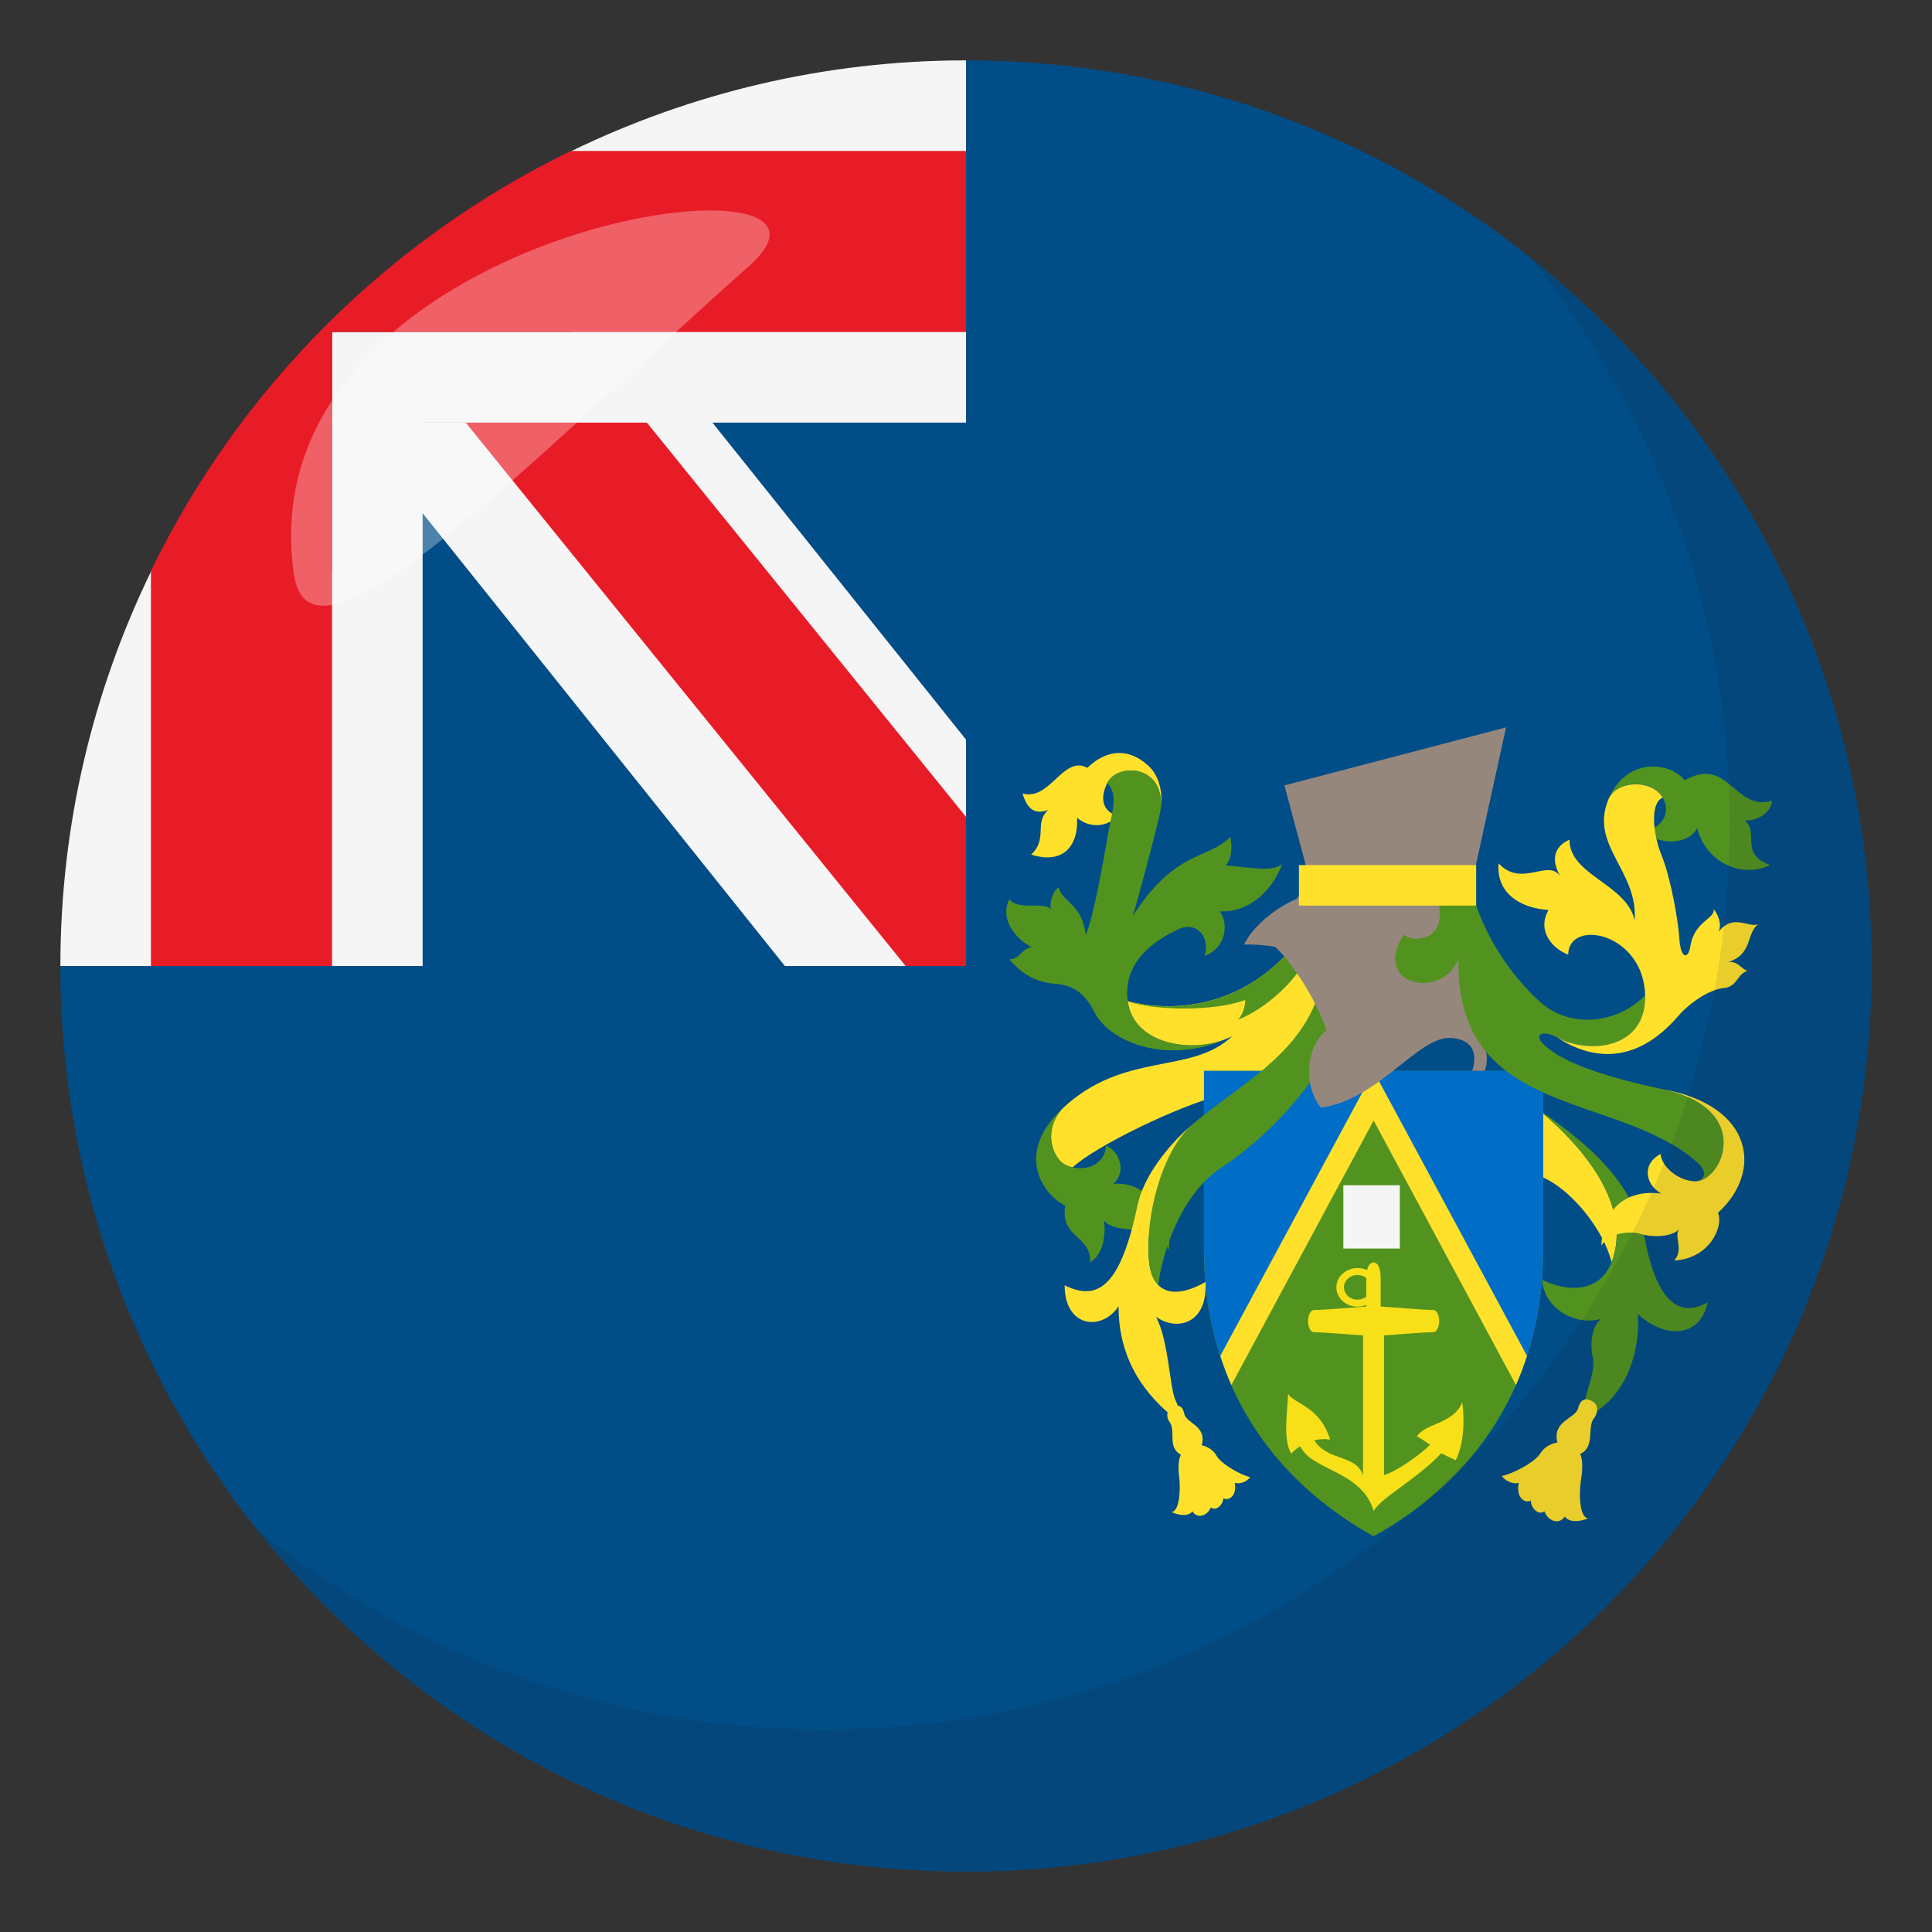 <?xml version="1.0" encoding="utf-8"?>
<!-- Generator: Adobe Illustrator 15.0.0, SVG Export Plug-In . SVG Version: 6.00 Build 0)  -->
<!DOCTYPE svg PUBLIC "-//W3C//DTD SVG 1.1//EN" "http://www.w3.org/Graphics/SVG/1.1/DTD/svg11.dtd">
<svg version="1.1" id="Layer_1" xmlns="http://www.w3.org/2000/svg" xmlns:xlink="http://www.w3.org/1999/xlink" x="0px" y="0px"
	 width="64px" height="64px" viewBox="0 0 64 64" enable-background="new 0 0 64 64" xml:space="preserve">
<rect x="0" y="0" width="64" height="64" fill="#333333" stroke="none"/>
<path fill="#014D87" d="M32,2v30H2c0,16.568,13.432,30,30,30s30-13.432,30-30S48.568,2,32,2z"/>
<rect x="12" y="12" fill="#014D87" width="21" height="21"/>
<polygon fill="#F5F5F5" points="18.912,8.14 18.912,14 11.6,14 26,32 32,32 32,24.5 "/>
<path fill="#F5F5F5" d="M11,18.912H5.012C3.088,22.869,2,27.306,2,32h12V13.912h-3V18.912z"/>
<polygon fill="#E81C27" points="32,27.059 19,11 13,11 30,32 32,32 "/>
<path fill="#F5F5F5" d="M18.912,5.012V11H11v3h21V2C27.307,2,22.869,3.088,18.912,5.012z"/>
<path fill="#E81C27" d="M32,5H18.912C12.857,7.94,7.941,12.857,5,18.912V32h6V11h21V5z"/>
<path fill="#D8A322" d="M34.541,33.849l-0.002,0.006L34.541,33.849z"/>
<path fill="#D8A322" d="M34.537,33.86L34.5,33.94L34.537,33.86z"/>
<path fill="#D8A322" d="M34.539,33.854l-0.002,0.006L34.539,33.854z"/>
<path fill="#FFE12C" d="M38.457,26.745c0.059-0.523-0.053-1.061-0.436-1.398c-0.738-0.65-1.461-0.436-2,0.088
	c-0.807-0.434-1.234,1.108-2.148,0.85c0.152,0.5,0.393,0.717,0.85,0.545c-0.48,0.435,0,0.957-0.566,1.479
	c1.023,0.327,1.568-0.239,1.523-1.221c0.395,0.349,1.002,0.327,1.328-0.065c-0.545-0.176-0.547-0.646-0.326-1.09
	C37.008,25.28,38.543,25.308,38.457,26.745z"/>
<path fill="#529320" d="M40.818,34.321c-1.154,0.609-3.266,0.349-3.461-1.154c-0.197-1.504,1.262-2.18,1.654-2.373
	c0.611-0.307,1.09,0.238,0.893,0.871c0.676-0.238,0.828-1.023,0.5-1.479c0.895,0.064,1.721-0.611,2.07-1.569
	c-0.314,0.299-1.168,0.097-1.871,0.052c0.219-0.237,0.215-0.703,0.15-0.945c-0.738,0.76-1.809,0.412-3.221,2.611
	c0.217-0.762,0.631-2.286,0.871-3.289c0.023-0.1,0.041-0.199,0.055-0.301c0.084-1.438-1.447-1.465-1.775-0.81
	c0.359,0.403,0.17,0.875,0.041,1.59c-0.15,0.849-0.479,2.81-0.762,3.462c-0.086-1.023-0.762-1.09-0.893-1.59
	c-0.195,0.131-0.305,0.479-0.262,0.718c-0.24-0.263-1.068,0.065-1.373-0.327c-0.326,0.652,0.197,1.307,0.742,1.59
	c-0.316,0.021-0.393,0.402-0.742,0.402c0.469,0.545,0.949,0.764,1.504,0.808s0.969,0.251,1.307,0.924
	C36.791,34.604,38.865,35.312,40.818,34.321z"/>
<path fill="#FFE12C" d="M43.693,32.991c-0.65,1.807-2.438,3.092-3.244,3.289c-1.371,0.332-4.17,1.691-4.918,2.391
	c-0.117-0.025-0.229-0.068-0.309-0.125c-0.369-0.263-0.676-1.111-0.021-1.83c2.049-1.918,4.248-1.09,5.621-2.396
	c-1.156,0.609-3.266,0.348-3.463-1.156c1.242,0.328,3.486,0.349,5.27-1.568C42.867,31.859,43.563,32.687,43.693,32.991z"/>
<path fill="#529320" d="M43.029,32.153c-0.369,0.555-1.211,1.316-2.014,1.623c0.172-0.195,0.229-0.445,0.238-0.652
	c-1.023,0.393-3.072,0.349-3.9,0.045c1.242,0.327,3.486,0.348,5.27-1.568C42.801,31.794,42.953,31.967,43.029,32.153z"/>
<path fill="#529320" d="M35.201,36.716c-1.666,1.557-0.566,2.916,0.086,3.223c-0.172,1.09,0.85,0.959,0.828,1.873
	c0.414-0.238,0.523-0.872,0.459-1.373c0.523,0.566,1.852-0.064,2.135,0.98c0.174-1.156-0.719-2.308-1.83-2.201
	c0.459-0.412,0.197-1.089-0.236-1.262c-0.088,0.85-1.045,0.85-1.418,0.59C34.854,38.283,34.547,37.435,35.201,36.716z"/>
<path fill="#FFE12C" d="M50.945,36.739c2.68,2.244,2.854,4.027,2.439,5.074c-0.219-0.979-1.328-2.504-2.482-2.896L50.945,36.739z"/>
<path fill="#529320" d="M50.945,36.739c1.828,1.262,3.18,2.482,3.572,4.441c0.395,1.959,1.135,2.482,2.049,1.959
	c-0.217,1.131-1.352,1.262-2.309,0.393c0.088,1.307-0.434,2.875-1.785,3.441c-0.086-0.783,0.432-1.404,0.283-2.049
	c-0.064-0.282-0.086-0.938,0.283-1.24c-0.719,0.237-1.852-0.219-1.959-1.287c0.826,0.393,1.893,0.459,2.307-0.589
	C53.799,40.767,53.625,38.98,50.945,36.739z"/>
<path fill="#FFE12C" d="M52.803,46.981c0.133-0.166,0.16-0.428-0.039-0.551c-0.168-0.104-0.395-0.148-0.484,0.213
	c-0.084,0.355-0.867,0.414-0.691,1.141c-0.225,0.037-0.441,0.163-0.559,0.354c-0.195,0.322-0.977,0.705-1.283,0.756
	c0.092,0.135,0.354,0.293,0.564,0.227c-0.105,0.52,0.227,0.689,0.402,0.587c-0.01,0.231,0.246,0.509,0.447,0.358
	c0.135,0.347,0.502,0.441,0.676,0.174c0.162,0.23,0.58,0.145,0.777,0.055c-0.316-0.023-0.303-0.9-0.242-1.262
	c0.07-0.433,0.049-0.697-0.023-0.869C52.854,47.925,52.564,47.272,52.803,46.981z"/>
<path fill="#529320" d="M46.156,35.474h4.965c0,0,0,1.307,0,5.879c0,5.01-2.787,7.973-5.619,9.538
	c-2.832-1.567-5.621-4.53-5.621-9.538c0-4.572,0-5.879,0-5.879h3.486c0.006,0.304,0.033,0.762,0.393,1.221
	C44.582,36.612,45.512,35.997,46.156,35.474z"/>
<path fill="#006EC7" d="M51.121,35.474c0,0,0,1.307,0,5.879c0,1.512-0.254,2.84-0.686,3.994l-4.932-9.048l-4.932,9.048
	c-0.432-1.157-0.686-2.482-0.686-3.994c0-4.572,0-5.879,0-5.879H51.121z"/>
<path fill="#FFE12C" d="M50.584,44.915c-0.086,0.268-0.246,0.699-0.365,0.966l-4.715-8.763l-4.713,8.763
	c-0.123-0.267-0.281-0.698-0.367-0.966l5.082-9.424L50.584,44.915z"/>
<path fill="#F7E017" d="M48.439,46.452c-0.283,0.721-1.24,0.696-1.504,1.131c0.16,0.082,0.311,0.187,0.438,0.277
	c-0.326,0.328-1.092,0.875-1.525,1.006v-4.629c0.506-0.032,1.293-0.105,1.625-0.105c0.111,0,0.203-0.166,0.203-0.369
	c0-0.205-0.09-0.369-0.203-0.369c-0.355,0-1.24-0.085-1.736-0.113c0-0.158,0-0.738,0-0.924c0-0.218-0.043-0.535-0.238-0.535
	c-0.117,0-0.18,0.115-0.211,0.254c-0.096-0.045-0.205-0.07-0.32-0.07c-0.385,0-0.699,0.285-0.699,0.639
	c0,0.354,0.313,0.64,0.699,0.64c0.105,0,0.205-0.022,0.293-0.06v0.058c-0.494,0.028-1.373,0.112-1.73,0.112
	c-0.109,0-0.201,0.164-0.201,0.369c0,0.203,0.088,0.369,0.201,0.369c0.332,0,1.115,0.072,1.621,0.105v4.629
	c-0.238-0.696-1.178-0.458-1.613-1.154c0.17-0.043,0.352-0.055,0.523-0.021c-0.326-1.11-1.221-1.197-1.393-1.523
	c0,0.457-0.197,1.523,0.109,1.982c0.068-0.082,0.17-0.168,0.297-0.241c0.369,0.806,2.035,0.81,2.428,2.138
	c0.314-0.49,1.447-1.057,2.24-1.908c0.131,0.066,0.373,0.188,0.48,0.231C48.484,47.845,48.527,47.106,48.439,46.452z M44.967,43.053
	c-0.248,0-0.447-0.184-0.447-0.409c0-0.225,0.201-0.408,0.447-0.408c0.115,0,0.217,0.039,0.295,0.102l-0.002,0.02
	c0,0.113,0,0.373,0,0.594C45.182,43.015,45.08,43.053,44.967,43.053z"/>
<rect x="44.5" y="39.263" fill="#F5F5F5" width="1.871" height="2.096"/>
<path fill="#FFE12C" d="M39.518,37.233c-0.838,0.71-1.637,1.747-1.834,2.685c-0.553,2.638-1.285,3.224-2.416,2.658
	c0,1.417,1.24,1.524,1.785,0.696c0,1.328,0.482,2.48,1.568,3.463c0.459,0.413,0.545,0.131,0.328-0.328
	c-0.217-0.458-0.217-1.938-0.652-2.786c0.697,0.501,1.721,0.218,1.635-1.155c-0.893,0.524-1.781,0.503-1.873-0.74
	C37.945,40.267,38.514,38.147,39.518,37.233z"/>
<path fill="#529320" d="M39.518,37.233c-1.035,0.877-1.572,3.033-1.461,4.492c0.031,0.405,0.143,0.68,0.316,0.848
	c0.076-0.828,0.652-2.967,2.121-3.92c1.242-0.807,3.18-2.614,3.9-4.684c-0.133-0.369-0.35-0.631-0.764-0.893
	C42.916,35.03,41.008,35.968,39.518,37.233z"/>
<path fill="#FFE12C" d="M40.295,48.217c-0.098-0.177-0.289-0.298-0.486-0.339c0.182-0.646-0.516-0.727-0.58-1.047
	c-0.064-0.326-0.271-0.293-0.424-0.207c-0.18,0.105-0.168,0.338-0.055,0.49c0.201,0.27-0.082,0.844,0.367,1.074
	c-0.072,0.152-0.1,0.387-0.051,0.777c0.039,0.325,0.021,1.111-0.262,1.121c0.174,0.086,0.545,0.181,0.697-0.021
	c0.146,0.246,0.479,0.176,0.609-0.131c0.174,0.143,0.414-0.097,0.414-0.303c0.152,0.096,0.459-0.045,0.379-0.512
	c0.188,0.066,0.426-0.064,0.512-0.186C41.145,48.88,40.457,48.511,40.295,48.217z"/>
<path fill="#96877D" d="M48.963,34.335c0.279,0.311,0.369,0.727,0.219,1.136h-0.414c0.172-0.523,0.064-1.021-0.676-1.087
	c-1.107-0.097-2.396,2.049-4.334,2.307c-0.566-0.675-0.537-1.961,0.184-2.57c-0.373-1.072-1.156-2.25-1.701-2.758
	c-0.355-0.059-0.768-0.087-1.031-0.071c0.283-0.61,1.09-1.251,1.744-1.514c0.105-0.154,0.221-0.304,0.324-0.437
	c0.066-0.839,4.053-0.446,4.9,0.075C48.18,30.356,48.551,33.485,48.963,34.335z"/>
<path fill="#529320" d="M53.256,26.546c0.566-1.48,2.049-1.328,2.549-0.697c1.459-0.827,1.654,1.045,2.896,0.676
	c-0.021,0.349-0.436,0.676-0.895,0.652c0.48,0.436-0.195,1.09,0.828,1.48c-0.871,0.434-2.09-0.021-2.416-1.221
	c-0.283,0.565-1.307,0.565-1.721,0.109c0.893-0.238,0.826-1.066,0.326-1.393C54.32,25.823,53.43,25.956,53.256,26.546z"/>
<path fill="#529320" d="M48.838,29.806c0.406,1.311,1.246,2.53,2.152,3.361c1.045,0.958,2.625,0.717,3.508-0.197
	c0.02,1.822-1.869,1.965-2.918,1.394c-0.465-0.252-0.838-0.12-0.393,0.282c0.676,0.611,2.152,1.064,3.896,1.438
	c3.049,0.652,1.961,3.072,1.068,3.049c0.258-0.005,0.467-0.271,0.098-0.604c-2.646-2.381-8.025-1.443-7.939-6.757
	c-0.564,1.393-2.895,0.849-1.807-0.807c0.35,0.283,1.461,0.179,1.133-1.099L48.838,29.806z"/>
<path fill="#FFE12C" d="M51.576,34.363c1.264,0.827,2.693,0.827,4.008-0.696c0.414-0.479,1.066-0.894,1.523-0.938
	c0.459-0.045,0.436-0.48,0.785-0.566c-0.219-0.064-0.305-0.327-0.633-0.293c0.818-0.283,0.576-0.938,0.98-1.252
	c-0.328,0.121-0.838-0.369-1.307,0.252c0.119-0.283-0.045-0.621-0.164-0.752c0.045,0.327-0.641,0.393-0.771,1.221
	c-0.074,0.463-0.328,0.434-0.369-0.283c-0.031-0.526-0.283-1.982-0.586-2.721c-0.305-0.742-0.375-1.758,0.039-1.91
	c-0.064-0.104-0.15-0.198-0.258-0.268c-0.504-0.329-1.393-0.195-1.568,0.394c-0.564,1.479,1.023,2.331,0.893,3.942
	c-0.238-1.197-2.178-1.504-2.154-2.68c-0.631,0.283-0.545,0.807-0.305,1.221c-0.393-0.611-1.285,0.393-2.047-0.436
	c-0.088,1.09,0.871,1.504,1.654,1.545c-0.393,0.697,0.131,1.286,0.652,1.48c0.021-1.221,2.521-0.721,2.549,1.372
	C54.518,34.776,52.602,34.929,51.576,34.363z"/>
<path fill="#FFE12C" d="M55.084,36.083c3.049,0.652,1.961,3.072,1.068,3.049c-0.568-0.013-1.109-0.49-1.145-0.903
	c-0.652,0.349-0.479,1.034,0.021,1.308c-1.373-0.163-1.949,0.74-1.982,1.73c0.252-0.459,1.014-0.49,1.297-0.393
	c0.281,0.097,1.014,0.152,1.307-0.176c-0.242,0.207,0.152,0.686-0.188,1.055c1.145-0.044,1.645-1.109,1.449-1.578
	C58.395,38.829,58.111,36.628,55.084,36.083z"/>
<polygon fill="#96877D" points="48.818,28.985 43.342,28.985 42.549,26.017 49.889,24.096 "/>
<rect x="43.029" y="28.657" fill="#FFE12C" width="5.871" height="1.342"/>
<path opacity="0.1" fill="#1A1626" d="M50.736,8.591c4.098,5.13,6.563,11.622,6.563,18.701c0,16.568-13.428,30.003-29.994,30.003
	c-7.102,0-13.609-2.478-18.744-6.594C14.055,57.58,22.502,62,32.002,62c16.566,0,29.996-13.432,29.996-30
	C61.998,22.527,57.596,14.09,50.736,8.591z"/>
<path opacity="0.3" fill-rule="evenodd" clip-rule="evenodd" fill="#FFFFFF" d="M9.734,19.015c0.549,3.865,7.766-3.7,15.08-10.202
	C29.531,4.63,8.082,7.385,9.734,19.015z"/>
</svg>

